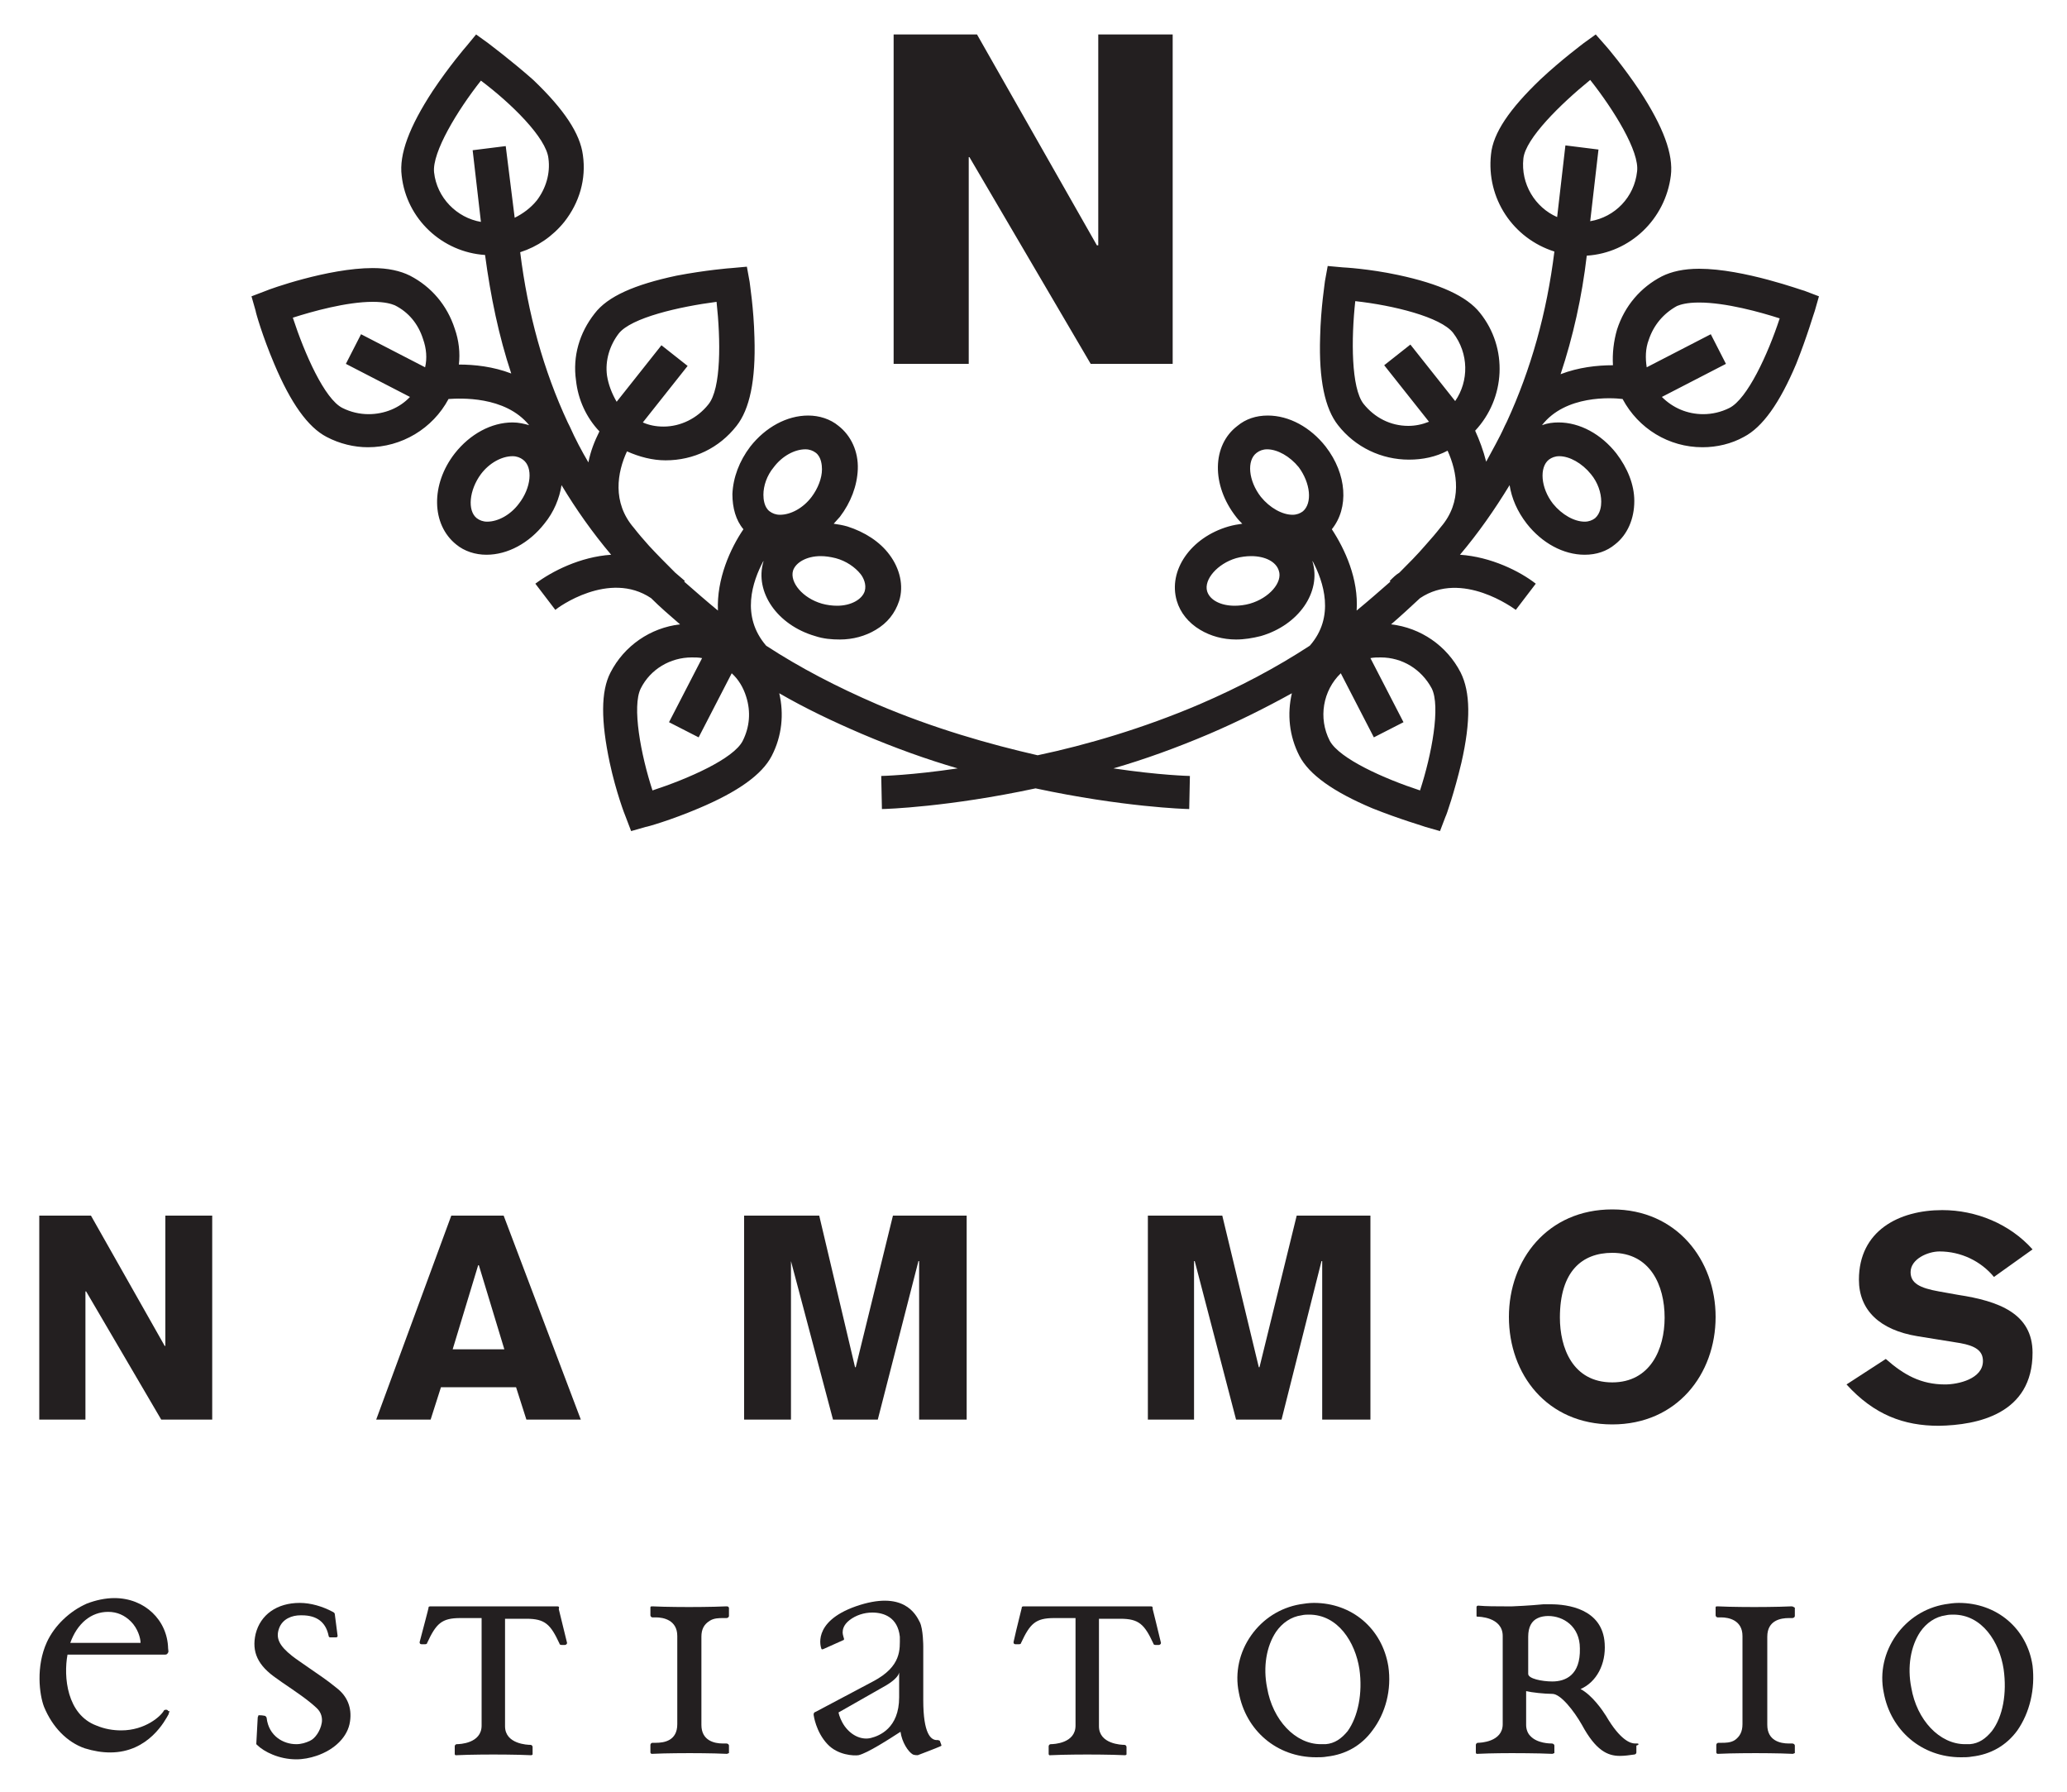 <?xml version="1.0" encoding="utf-8"?>
<!-- Generator: Adobe Illustrator 19.0.0, SVG Export Plug-In . SVG Version: 6.00 Build 0)  -->
<!DOCTYPE svg PUBLIC "-//W3C//DTD SVG 1.1//EN" "http://www.w3.org/Graphics/SVG/1.1/DTD/svg11.dtd">
<svg version="1.1" id="Layer_1" xmlns="http://www.w3.org/2000/svg" xmlns:xlink="http://www.w3.org/1999/xlink" x="0px" y="0px"
	 viewBox="0 0 300 260" enable-background="new 0 0 300 260" xml:space="preserve">
<g id="XMLID_14_">
	<polygon fill="#231F20" points="24,195.3 23.9,195.3 13.2,176.4 5.7,176.4 5.7,206 12.4,206 12.4,187.4 12.5,187.4 23.4,206 
		30.8,206 30.8,176.4 24,176.4 	"/>
	<path fill="#231F20" d="M65.5,176.4L54.6,206h7.9l1.5-4.7h10.9l1.5,4.7h7.9l-11.2-29.6H65.5z M65.7,195.8l3.7-12.2h0.1l3.7,12.2
		H65.7z"/>
	<polygon fill="#231F20" points="124.2,198.4 124.1,198.4 118.9,176.4 108,176.4 108,206 114.8,206 114.8,183 114.8,183 120.9,206 
		127.4,206 133.3,183 133.4,183 133.4,206 140.3,206 140.3,176.4 129.6,176.4 	"/>
	<polygon fill="#231F20" points="191.8,183 191.9,183 191.9,206 198.9,206 198.9,176.4 188.2,176.4 182.8,198.4 182.7,198.4 
		177.4,176.4 166.6,176.4 166.6,206 173.3,206 173.3,183 173.4,183 179.4,206 186,206 	"/>
	<path fill="#231F20" d="M234,175.5c-9.4,0-15,7.3-15,15.6c0,8.3,5.5,15.6,15,15.6c9.4,0,15-7.3,15-15.6
		C249,182.9,243.4,175.5,234,175.5z M234,200.6c-5.8,0-7.6-5.1-7.6-9.4c0-6.7,3.2-9.4,7.6-9.4c5.5,0,7.6,4.7,7.6,9.4
		C241.6,195.8,239.5,200.6,234,200.6z"/>
	<path fill="#231F20" d="M295,196.3c0-5.7-4.9-7.5-10.8-8.4l-2.8-0.5c-2.8-0.5-4.1-1.2-4.1-2.8c0-1.9,2.5-3,4.2-3
		c3.1,0,6,1.4,7.9,3.7l5.6-4c-3.3-3.7-8.2-5.7-13.1-5.7c-6.3,0-12.1,3-12.1,10.1c0,4.4,3,7.3,8.5,8.2l6.2,1c2.2,0.4,3.3,1.1,3.3,2.6
		c0,2.6-3.6,3.4-5.5,3.4c-3.5,0-6-1.4-8.6-3.7l-5.7,3.7c4,4.4,8.3,6,13.4,6C287,206.8,295,205.2,295,196.3z"/>
	<path fill="#231F20" d="M48.8,244.9c-1.2-1-2.7-2-4-2.9c-1-0.7-1.9-1.3-2.4-1.7c-1.9-1.5-2.4-2.6-1.9-4c0.5-1.4,1.9-1.9,3.1-1.9
		c0.1,0,0.1,0,0.2,0c2.2,0,3.5,1,3.9,3c0,0.1,0.1,0.2,0.2,0.2l0.9,0c0.1,0,0.2-0.1,0.2-0.2l-0.4-3.1c0-0.2-0.1-0.3-0.3-0.4
		c-1.5-0.8-3.2-1.3-4.8-1.3c-3.3,0-5.7,1.7-6.4,4.5c-0.6,2.6,0.3,4.6,3.1,6.5l0.7,0.5c2.2,1.5,3.7,2.5,5,3.7
		c0.8,0.7,0.9,1.6,0.8,2.2c-0.2,1.2-1,2.3-1.7,2.6c-0.6,0.3-1.3,0.5-2,0.5c-1.9,0-4-1.2-4.3-3.8c0-0.1-0.1-0.2-0.2-0.3
		c-0.1,0-0.3-0.1-0.9-0.1h-0.1l0,0.1c-0.1,0.1-0.1,0.3-0.1,0.3l-0.2,3.7l0,0.1l0.1,0.1c1,1,3.2,2.1,5.7,2.1c1,0,2-0.2,2.9-0.5
		c2.7-0.9,4.6-2.8,4.9-5C51.1,247.8,50.4,246.1,48.8,244.9z"/>
	<path fill="#231F20" d="M80.9,233.1c-1.4,0-7.9,0-9.2,0c-1.3,0-7.8,0-9.2,0c-0.1,0-0.2,0-0.3,0.1l0,0.1c0,0.1-0.8,3.1-1.3,5
		c0,0.2,0.1,0.3,0.3,0.3h0.5c0.2,0,0.3-0.1,0.3-0.2c1.3-2.8,2.1-3.6,4.8-3.6l3.1,0v15.6c0,2.6-3.2,2.7-3.6,2.7
		c-0.2,0-0.3,0.2-0.3,0.3c0,0.7,0,1,0,1.1c0,0.1,0,0.1,0.1,0.2c0.1,0,0.2,0,0.2,0c1.9-0.1,5.3-0.1,5.3-0.1c0,0,3.5,0,5.4,0.1
		c0,0,0.1,0,0.1,0c0.1,0,0.2-0.1,0.2-0.1l0,0v-1.1c0-0.1-0.1-0.3-0.3-0.3c-0.4,0-3.7-0.1-3.7-2.7v-15.6l3.1,0c2.7,0,3.5,0.8,4.8,3.6
		c0,0.1,0.1,0.2,0.3,0.2h0.5c0.1,0,0.3-0.1,0.3-0.3c-0.5-2-1.1-4.5-1.2-4.9C81.2,233.2,81.1,233.1,80.9,233.1z"/>
	<path fill="#231F20" d="M105.4,233.1C105.4,233.1,105.3,233.1,105.4,233.1c-2,0.1-5.4,0.1-5.4,0.1c0,0-3.4,0-5.3-0.1
		c0,0-0.1,0-0.1,0c-0.2,0-0.2,0.1-0.2,0.2v1.1c0,0.1,0.1,0.3,0.3,0.3c0,0,0,0,0.1,0c0.1,0,0.2,0,0.4,0c1.1,0,3.1,0.4,3.1,2.7v12.8
		c0,2.4-1.9,2.7-3.1,2.7c-0.2,0-0.4,0-0.4,0c0,0-0.1,0-0.1,0c-0.2,0-0.3,0.2-0.3,0.3c0,0.8,0,1,0,1.1c0,0.1,0.1,0.2,0.2,0.2
		c0,0,0.1,0,0.1,0c1.9-0.1,5.3-0.1,5.4-0.1c0,0,3.4,0,5.3,0.1c0,0,0.1,0,0.1,0c0.1,0,0.2-0.1,0.3-0.1l0,0v-1.1
		c0-0.1-0.1-0.3-0.4-0.3c0,0,0,0-0.1,0c-0.1,0-0.2,0-0.4,0c-1.2,0-3.1-0.4-3.1-2.7v-12.8c0-1.1,0.4-1.8,1.2-2.3
		c0.6-0.4,1.4-0.4,1.9-0.4c0.2,0,0.4,0,0.4,0c0,0,0.1,0,0.1,0c0.3,0,0.4-0.2,0.4-0.3v-1.2l0,0C105.7,233.1,105.6,233.1,105.4,233.1z
		"/>
	<path fill="#231F20" d="M136.1,252.5c-1,0.1-2.1-0.9-2.1-5.8v-7.8c0,0,0-2.5-0.5-3.5c-0.6-1.2-2.4-4.7-9.3-2.3
		c-6.5,2.3-5,6.1-5,6.1c0,0.1,0.1,0.2,0.3,0.1l2.9-1.3c0.1,0,0.1-0.1,0.1-0.2c0,0-0.2-0.6-0.2-0.9c0-0.4,0.1-1.1,1-1.8
		c0.9-0.7,2.1-1.1,3.3-1.1c1.7,0,3.7,0.7,4,3.5c0,1.8,0.3,4.3-3.9,6.5l-8.3,4.4c-0.4,0.1-0.3,0.5-0.3,0.5s0.3,2.4,2,4.2
		c1.5,1.6,3.8,1.7,4.5,1.6c1.3-0.3,4.4-2.3,6.1-3.4c0.2,1.5,1.1,2.9,1.8,3.3c0.3,0.1,0.5,0.1,0.7,0.1c0,0,2.9-1.1,3.3-1.3
		c0.2-0.1,0.2,0-0.1-0.8C136.2,252.5,136.1,252.5,136.1,252.5z M130.5,246.3c0,4.5-2.9,5.6-4.1,5.9c-1.2,0.3-2.7-0.2-3.8-1.7
		c-0.5-0.7-0.8-1.5-0.9-2l6.5-3.7c1.3-0.7,2.2-1.5,2.3-2.1V246.3z"/>
	<path fill="#231F20" d="M167,233.1c-1.4,0-7.9,0-9.2,0c-1.3,0-7.8,0-9.2,0c-0.1,0-0.2,0-0.3,0.1l0,0.1c0,0.1-0.7,2.7-1.2,5
		c0,0.2,0.1,0.3,0.3,0.3h0.5c0.2,0,0.3-0.1,0.3-0.2c1.3-2.8,2.1-3.6,4.8-3.6l3.1,0v15.6c0,2.6-3.2,2.7-3.6,2.7
		c-0.2,0-0.3,0.2-0.3,0.3c0,0.8,0,1,0,1.1c0,0.1,0,0.1,0.1,0.2c0.1,0,0.2,0,0.2,0c1.9-0.1,5.3-0.1,5.3-0.1c0,0,3.5,0,5.4,0.1
		c0,0,0.1,0,0.1,0c0.1,0,0.2-0.1,0.2-0.1l0,0v-1.1c0-0.1-0.1-0.3-0.3-0.3c-0.4,0-3.7-0.1-3.7-2.7v-15.6l3.1,0c2.7,0,3.5,0.8,4.8,3.6
		c0,0.1,0.1,0.2,0.3,0.2h0.5c0.1,0,0.3-0.1,0.3-0.3c-0.4-1.7-1.1-4.5-1.2-4.9C167.3,233.2,167.3,233.1,167,233.1z"/>
	<path fill="#231F20" d="M190.7,232.6c-0.7,0-1.4,0.1-2,0.2c-2.9,0.5-5.4,2.1-7.1,4.5c-1.7,2.4-2.4,5.4-1.8,8.3
		c1,5.5,5.5,9.4,11.2,9.4c0.5,0,1.1,0,1.6-0.1c2.7-0.3,5-1.6,6.6-3.8c1.9-2.5,2.8-5.9,2.3-9.3C200.6,236.3,196.2,232.6,190.7,232.6z
		 M195.6,251.2c-0.9,1.1-1.9,1.8-3.2,1.9c-0.2,0-0.5,0-0.7,0c-3.7,0-7-3.5-7.8-8.2c-0.6-3-0.1-6,1.3-8.1c0.9-1.3,2.2-2.2,3.7-2.4
		c0.4-0.1,0.8-0.1,1.1-0.1c4.2,0,6.7,4,7.3,7.9C197.8,245.7,197.1,249.1,195.6,251.2z"/>
	<path fill="#231F20" d="M237.6,253L237.6,253c-0.1,0-0.2,0-0.3,0c-0.6,0-2.1-0.4-4.2-4c-0.5-0.8-2-3-3.7-3.9c2.3-1,3.7-3.6,3.5-6.6
		c-0.3-5.1-5.5-5.7-7.8-5.7c-0.4,0-0.8,0-1.1,0c-2,0.2-4.4,0.3-4.5,0.3c0,0-0.5,0-1.2,0c-1.1,0-2.6,0-3.7-0.1l-0.1,0
		c-0.1,0-0.2,0.1-0.2,0.2c0,0.1,0,0.3,0,1.1c0,0.1,0,0.1,0,0.2c0,0.1,0.1,0.1,0.2,0.1c0,0,3.6,0,3.6,2.8v12.8c0,2.6-3.3,2.7-3.6,2.7
		c-0.2,0-0.3,0.2-0.3,0.3c0,0.7,0,1,0,1.1c0,0.1,0,0.1,0.1,0.2c0.1,0,0.2,0,0.2,0c1.9-0.1,4.8-0.1,4.9-0.1c0,0,3.9,0,5.8,0.1
		c0,0,0.1,0,0.1,0c0.1,0,0.2-0.1,0.3-0.1l0,0v-1.1c0-0.1-0.1-0.3-0.4-0.3c-0.2,0-2.1,0-3.1-1.1c-0.4-0.4-0.6-1-0.6-1.6l0-4.9
		c0.8,0.2,2.7,0.4,3.8,0.4c1.2,0,3.1,2.4,4.3,4.5c2,3.7,3.7,4.5,5.5,4.5c0.7,0,1.4-0.1,2.1-0.2c0.1,0,0.3-0.1,0.3-0.3v-1
		C237.9,253.2,237.9,253,237.6,253z M225.3,244c-1.5,0-3.5-0.4-3.5-1.1v-5.4c0-1.4,0.5-2.3,1.4-2.7c0.4-0.2,1-0.3,1.5-0.3
		c2.2,0,4.6,1.5,4.6,4.7C229.4,243.1,227.2,244,225.3,244z"/>
	<path fill="#231F20" d="M260,233.1C260,233.1,259.9,233.1,260,233.1c-2,0.1-5.4,0.1-5.4,0.1c0,0-3.4,0-5.3-0.1c0,0-0.1,0-0.1,0
		c-0.2,0-0.2,0.1-0.2,0.2v1.1c0,0.1,0.1,0.3,0.3,0.3c0,0,0,0,0.1,0c0.1,0,0.2,0,0.4,0c1.1,0,3.1,0.4,3.1,2.7v12.8
		c0,1.1-0.4,1.8-1.1,2.3c-0.6,0.4-1.4,0.4-1.9,0.4c-0.2,0-0.4,0-0.4,0c0,0-0.1,0-0.1,0c-0.2,0-0.3,0.2-0.3,0.3c0,0.7,0,1,0,1.1
		c0,0.1,0.1,0.2,0.2,0.2c0,0,0.1,0,0.1,0c1.9-0.1,5.3-0.1,5.4-0.1c0,0,3.4,0,5.3,0.1c0,0,0.1,0,0.1,0c0.1,0,0.2-0.1,0.3-0.1l0,0
		v-1.1c0-0.1-0.1-0.3-0.4-0.3c0,0,0,0-0.1,0c-0.1,0-0.2,0-0.4,0c-1.2,0-3.1-0.4-3.1-2.7v-12.8c0-2.4,2-2.7,3.1-2.7
		c0.2,0,0.4,0,0.4,0c0,0,0.1,0,0.1,0c0.3,0,0.4-0.2,0.4-0.3v-1.2l0,0C260.2,233.1,260.1,233.1,260,233.1z"/>
	<path fill="#231F20" d="M295,241.7c-0.8-5.4-5.2-9.1-10.7-9.1c-0.7,0-1.4,0.1-2,0.2c-2.9,0.5-5.4,2.1-7.1,4.5
		c-1.7,2.4-2.4,5.4-1.8,8.3c1,5.5,5.5,9.4,11.2,9.4c0.5,0,1.1,0,1.6-0.1c2.7-0.3,5-1.6,6.6-3.8C294.6,248.5,295.4,245.1,295,241.7z
		 M289.1,251.2c-0.9,1.1-1.9,1.8-3.2,1.9c-0.2,0-0.5,0-0.7,0c-3.7,0-7-3.5-7.8-8.2c-0.6-3-0.1-6,1.3-8.1c0.9-1.3,2.2-2.2,3.7-2.4
		c0.4-0.1,0.8-0.1,1.1-0.1c4.2,0,6.7,4,7.3,7.9C291.3,245.7,290.7,249.1,289.1,251.2z"/>
	<path fill="#231F20" d="M24.4,248.3c0-0.1-0.1-0.2-0.3-0.2c-0.2,0-0.3,0.1-0.3,0.1c-0.4,0.8-2.7,2.9-6.2,2.9
		c-1.2,0-2.4-0.2-3.6-0.7c-4.3-1.6-4.8-7.1-4.2-10.3h14.2c0.2,0,0.3-0.1,0.4-0.3c0.1-0.1,0-0.4,0-0.6c-0.1-4.1-3.4-7.3-7.8-7.3
		c-1.3,0-2.7,0.3-4,0.8c-2.5,1.1-4.7,3.2-5.8,5.6c-1.6,3.5-1.1,7.6-0.4,9.4c1.2,2.9,3.3,5.1,5.9,6c1.3,0.4,2.5,0.6,3.7,0.6
		c5.6,0,8-4.7,8.5-5.6c0,0,0-0.1,0-0.1c0-0.1,0.1-0.1,0.1-0.3L24.4,248.3L24.4,248.3z M15.7,233.9c1.3,0,2.4,0.5,3.3,1.4
		c1,1,1.4,2.4,1.4,3.1H10.2C11.2,235.6,13.2,233.9,15.7,233.9z"/>
	<polygon fill="#231F20" points="140.6,22.8 140.7,22.8 158.3,52.8 170.2,52.8 170.2,5 159.4,5 159.4,35.6 159.2,35.6 141.8,5 
		129.7,5 129.7,52.8 140.6,52.8 	"/>
	<path fill="#231F20" d="M246.6,39c-2.2,0-4,0.4-5.4,1.1c-3.1,1.6-5.4,4.3-6.5,7.7c-0.5,1.7-0.7,3.5-0.6,5.2c-2.3,0-5,0.3-7.6,1.3
		c1.8-5.4,3.1-11.2,3.8-17.2c6.3-0.4,11.4-5.3,12.2-11.6c0.4-3.1-1.1-7.1-4.5-12.3c-2.4-3.6-4.8-6.4-4.9-6.5L231.6,5l-1.8,1.3
		c-0.1,0.1-3.1,2.3-6.2,5.2c-4.5,4.3-6.9,7.8-7.2,10.9c-0.7,6.4,3.2,12.2,9.2,14.1c-1.1,8.9-3.4,17.1-6.9,24.7
		c-0.1,0.2-0.2,0.4-0.3,0.6c-0.8,1.8-1.8,3.5-2.7,5.2c-0.4-1.6-1-3.2-1.6-4.5c4.4-4.7,4.8-12,0.7-17.1c-1.9-2.4-5.8-4.2-11.9-5.5
		c-4.2-0.9-7.9-1.1-8-1.1l-2.2-0.2l-0.4,2.2c0,0.2-0.6,3.8-0.7,8.1c-0.2,6.2,0.7,10.4,2.6,12.8c2.5,3.2,6.3,5,10.3,5
		c2,0,3.9-0.4,5.6-1.3c1.4,3.1,2.2,7.4-1,11.1l0,0c-0.7,0.9-1.4,1.7-2.2,2.6c-1.2,1.4-2.5,2.7-3.8,4c-0.5,0.3-0.9,0.7-1.4,1.2
		l0.1,0.1c-1.6,1.4-3.2,2.8-4.9,4.2c0.3-4.6-1.7-8.9-3.6-11.8c2.5-3.1,2.2-8-0.9-12c-2.2-2.8-5.3-4.5-8.4-4.5
		c-1.7,0-3.2,0.5-4.4,1.5c-3.7,2.8-3.8,8.6-0.2,13.2c0.3,0.4,0.6,0.7,0.9,1c-0.7,0.1-1.3,0.2-2,0.4c-5.5,1.6-8.8,6.4-7.5,10.8
		c0.5,1.7,1.7,3.2,3.4,4.2c1.5,0.9,3.3,1.4,5.2,1.4c1.2,0,2.4-0.2,3.6-0.5c5.5-1.6,8.8-6.4,7.5-10.8c0,0,0-0.1,0-0.1
		c1.6,3,3.3,8.1-0.4,12.3l0,0c-4.9,3.2-10.2,6-16,8.5c-8.2,3.5-16.4,5.9-23.5,7.4c-7-1.6-15.1-3.9-23.3-7.4
		c-5.8-2.5-11.2-5.3-16.1-8.5l0,0c-3.7-4.3-2-9.3-0.4-12.3c0,0,0,0.1,0,0.1c-1.3,4.4,2,9.2,7.5,10.8c1.2,0.4,2.4,0.5,3.6,0.5
		c1.9,0,3.7-0.5,5.2-1.4c1.7-1,2.8-2.4,3.4-4.2c0.7-2.2,0.1-4.7-1.4-6.7c-1.4-1.9-3.6-3.3-6.1-4.1c-0.7-0.2-1.3-0.3-2-0.4
		c0.3-0.3,0.6-0.7,0.9-1c1.6-2.1,2.5-4.5,2.6-6.9c0.1-2.6-1-4.9-2.8-6.3c-1.2-1-2.8-1.5-4.4-1.5c-3.1,0-6.2,1.7-8.4,4.5
		c-1.6,2.1-2.5,4.5-2.6,6.9c0,2,0.5,3.8,1.6,5.1c-1.9,2.8-3.9,7.2-3.7,11.8c-1.7-1.4-3.3-2.8-4.9-4.2l0.1-0.1
		c-0.5-0.4-0.9-0.8-1.4-1.2c-1.3-1.3-2.6-2.6-3.8-3.9c-0.8-0.9-1.5-1.7-2.2-2.6l0,0c-3.2-3.7-2.4-8.1-1-11.1
		c1.8,0.8,3.7,1.3,5.6,1.3c4.1,0,7.8-1.8,10.3-5c1.9-2.4,2.8-6.6,2.6-12.8c-0.1-4.3-0.7-7.9-0.7-8.1l-0.4-2.2l-2.2,0.2
		c-0.2,0-3.8,0.3-8,1.1c-6.1,1.3-10,3-11.9,5.5c-2.2,2.8-3.2,6.2-2.7,9.7c0.3,2.8,1.5,5.4,3.4,7.4c-0.7,1.4-1.3,2.9-1.6,4.5
		c-1-1.7-1.9-3.4-2.7-5.2c-0.1-0.2-0.2-0.4-0.3-0.6c-3.5-7.5-5.8-15.8-6.9-24.7c2.5-0.8,4.7-2.3,6.4-4.4c2.2-2.8,3.2-6.2,2.7-9.7
		c-0.4-3.1-2.7-6.6-7.2-10.9C74,8.6,71,6.4,70.9,6.3L69.1,5l-1.4,1.7c-0.1,0.1-2.5,2.9-4.9,6.5c-3.4,5.2-4.9,9.2-4.5,12.3
		C59,31.8,64.2,36.6,70.4,37c0.8,6,2,11.8,3.8,17.2c-2.6-1-5.3-1.3-7.6-1.3c0.2-1.7,0-3.5-0.6-5.2c-1.1-3.4-3.4-6.1-6.5-7.7
		c-1.4-0.7-3.2-1.1-5.4-1.1c-6.5,0-15.1,3.1-15.5,3.3l-2.1,0.8l0.6,2.1c0,0.2,1,3.7,2.7,7.7c2.4,5.7,4.9,9.2,7.6,10.6
		c1.9,1,4,1.5,6,1.5c4.9,0,9.4-2.7,11.7-7c1.6-0.1,8.2-0.5,11.7,3.8c-0.7-0.2-1.5-0.4-2.4-0.4c-3.1,0-6.2,1.7-8.4,4.5
		c-3.5,4.5-3.4,10.3,0.2,13.2c1.2,1,2.8,1.5,4.4,1.5c3.1,0,6.2-1.7,8.4-4.5c1.4-1.7,2.2-3.7,2.5-5.6c2.1,3.5,4.5,6.9,7.2,10.1
		c-4.5,0.3-8.6,2.4-11,4.2l2.9,3.8c0.3-0.3,7.8-5.8,13.9-1.7c1.3,1.3,2.7,2.5,4.2,3.8c-4.3,0.5-8.1,3.1-10.1,7
		c-1.4,2.7-1.4,7-0.1,13.1c0.9,4.2,2.2,7.6,2.3,7.8l0.8,2.1l2.1-0.6c0.2,0,3.7-1,7.7-2.7c5.7-2.4,9.2-4.9,10.6-7.6
		c1.5-2.9,1.8-6.1,1.1-9.1c3.8,2.2,7.8,4.1,12,5.9c4.7,2,9.4,3.7,13.9,5c-6.7,1-11,1.1-11.1,1.1l0.1,4.8c0.6,0,9.7-0.3,22.3-3
		c12.6,2.7,21.7,3,22.3,3l0.1-4.8c-0.1,0-4.4-0.1-11.1-1.1c4.5-1.3,9.2-3,13.9-5c4.2-1.8,8.2-3.8,12-5.9c-0.7,3-0.4,6.2,1.1,9.1
		c1.4,2.7,4.9,5.2,10.6,7.6c4,1.6,7.5,2.6,7.7,2.7l2.1,0.6l0.8-2.1c0.1-0.1,1.3-3.6,2.3-7.8c1.4-6.1,1.3-10.3-0.1-13.1
		c-2-3.9-5.8-6.5-10.1-7c1.4-1.2,2.8-2.5,4.2-3.8c6.1-4.1,13.6,1.5,13.9,1.7l2.9-3.8c-2.3-1.8-6.5-3.9-11-4.2
		c2.7-3.2,5-6.5,7.2-10.1c0.3,1.9,1.1,3.8,2.5,5.6c2.2,2.8,5.3,4.5,8.4,4.5c1.7,0,3.2-0.5,4.4-1.5c1.8-1.4,2.8-3.7,2.8-6.3
		c0-2.4-1-4.8-2.6-6.9c-2.2-2.8-5.3-4.5-8.4-4.5c-0.8,0-1.6,0.1-2.4,0.4c3.4-4.4,10.1-4,11.7-3.8c2.3,4.3,6.7,7,11.6,7h0
		c2.1,0,4.2-0.5,6-1.5c2.7-1.4,5.2-4.9,7.6-10.6c1.6-4,2.6-7.5,2.7-7.7l0.6-2.1l-2.1-0.8C261.7,42.2,253.1,39,246.6,39z M181.4,87.6
		c-0.7,0.2-1.5,0.3-2.2,0.3c-2,0-3.6-0.8-4-2.1c-0.5-1.7,1.5-4,4.2-4.8c0.7-0.2,1.5-0.3,2.2-0.3c2,0,3.6,0.8,4,2.1
		C186.2,84.5,184.2,86.8,181.4,87.6z M189.1,74.2c-0.4,0.3-0.9,0.5-1.5,0.5c-1.5,0-3.3-1-4.6-2.6c-1.8-2.3-2.1-5.3-0.6-6.4
		c0.4-0.3,0.9-0.5,1.5-0.5c1.5,0,3.3,1,4.6,2.6C190.2,70.1,190.5,73,189.1,74.2z M121.3,81c1.5,0.4,2.8,1.3,3.6,2.3
		c0.4,0.5,0.9,1.5,0.6,2.5c-0.4,1.2-2,2.1-4,2.1c-0.7,0-1.5-0.1-2.2-0.3c-2.8-0.8-4.7-3.1-4.2-4.8c0.4-1.2,2-2.1,4-2.1
		C119.8,80.7,120.5,80.8,121.3,81z M112.3,67.8c1.2-1.6,3-2.6,4.6-2.6c0.6,0,1.1,0.2,1.5,0.5c0.8,0.6,0.9,1.8,0.9,2.4
		c0,1.3-0.6,2.8-1.5,4c-1.2,1.6-3,2.6-4.6,2.6c-0.6,0-1.1-0.2-1.5-0.5c-0.8-0.6-0.9-1.8-0.9-2.4C110.8,70.5,111.3,69,112.3,67.8z
		 M61.7,53.3l-9.3-4.8l-2.2,4.3l9.3,4.8c-1.5,1.6-3.7,2.5-6,2.5c-1.3,0-2.6-0.3-3.8-0.9c-2.6-1.3-5.5-7.9-7.2-13.1
		c2.8-0.9,7.8-2.3,11.6-2.3c1.8,0,2.7,0.3,3.2,0.5c2,1,3.4,2.7,4.1,4.9C61.9,50.6,62,52,61.7,53.3z M73.4,21.2l-4.8,0.6l1.2,10.4
		c-3.5-0.6-6.4-3.5-6.8-7.2c-0.3-2.9,3.4-9,6.8-13.3C74.2,15,79.3,20,79.6,23c0.3,2.2-0.4,4.4-1.7,6.1c-0.9,1.1-2,1.9-3.2,2.5
		L73.4,21.2z M75.3,73.1c-1.2,1.6-3,2.6-4.6,2.6c-0.6,0-1.1-0.2-1.5-0.5c-1.4-1.1-1.1-4.1,0.6-6.4c1.2-1.6,3-2.6,4.6-2.6
		c0.6,0,1.1,0.2,1.5,0.5C77.4,67.8,77.1,70.8,75.3,73.1z M88.1,54.5c-0.3-2.2,0.4-4.4,1.7-6.1c1.8-2.3,8.8-3.9,14.2-4.6
		c0.6,5.5,0.7,12.6-1.2,14.9c-1.6,2-4,3.2-6.5,3.2c-1.1,0-2.1-0.2-3-0.6l6.5-8.2l-3.8-3l-6.5,8.2C88.8,57.1,88.3,55.8,88.1,54.5z
		 M107.8,107.5c-1.3,2.6-7.9,5.5-13.1,7.2c-1.7-5.2-3-12.2-1.7-14.8c1.4-2.8,4.3-4.5,7.4-4.5c0.5,0,1,0,1.5,0.1l-4.8,9.3l4.3,2.2
		l4.8-9.3c1,0.9,1.7,2.1,2.1,3.4C109,103.3,108.8,105.5,107.8,107.5z M207.8,99.9c1.3,2.6,0,9.6-1.7,14.8
		c-5.2-1.7-11.7-4.6-13.1-7.2c-1.7-3.3-1-7.3,1.6-9.8l4.8,9.3l4.3-2.2l-4.8-9.3c0.5-0.1,1-0.1,1.5-0.1
		C203.5,95.4,206.3,97.1,207.8,99.9z M211.2,58.2l-6.5-8.2l-3.8,3l6.5,8.2c-1,0.4-2,0.6-3,0.6c-2.6,0-4.9-1.2-6.5-3.2
		c-1.8-2.3-1.8-9.4-1.2-14.9c5.5,0.6,12.4,2.3,14.2,4.6C213.2,51.3,213.2,55.3,211.2,58.2z M224.8,66.7c0.4-0.3,0.9-0.5,1.5-0.5
		c1.5,0,3.3,1,4.6,2.6c1,1.2,1.5,2.7,1.5,4c0,0.6-0.1,1.7-0.9,2.4c-0.4,0.3-0.9,0.5-1.5,0.5c-1.5,0-3.3-1-4.6-2.6
		C223.6,70.8,223.4,67.8,224.8,66.7z M221.1,23c0.3-2.9,5.4-7.9,9.7-11.4c3.4,4.3,7.2,10.4,6.8,13.3c-0.4,3.7-3.2,6.6-6.8,7.2
		l1.2-10.4l-4.8-0.6l-1.2,10.4C222.8,30.1,220.7,26.7,221.1,23z M251,59.2c-1.2,0.6-2.5,0.9-3.8,0.9c-2.3,0-4.4-0.9-6-2.5l9.3-4.8
		l-2.2-4.3l-9.3,4.8c-0.2-1.3-0.2-2.7,0.3-4c0.7-2.1,2.1-3.8,4.1-4.9c0.5-0.2,1.4-0.5,3.2-0.5c3.9,0,8.9,1.4,11.7,2.3
		C256.6,51.4,253.6,57.9,251,59.2z"/>
</g>
</svg>
